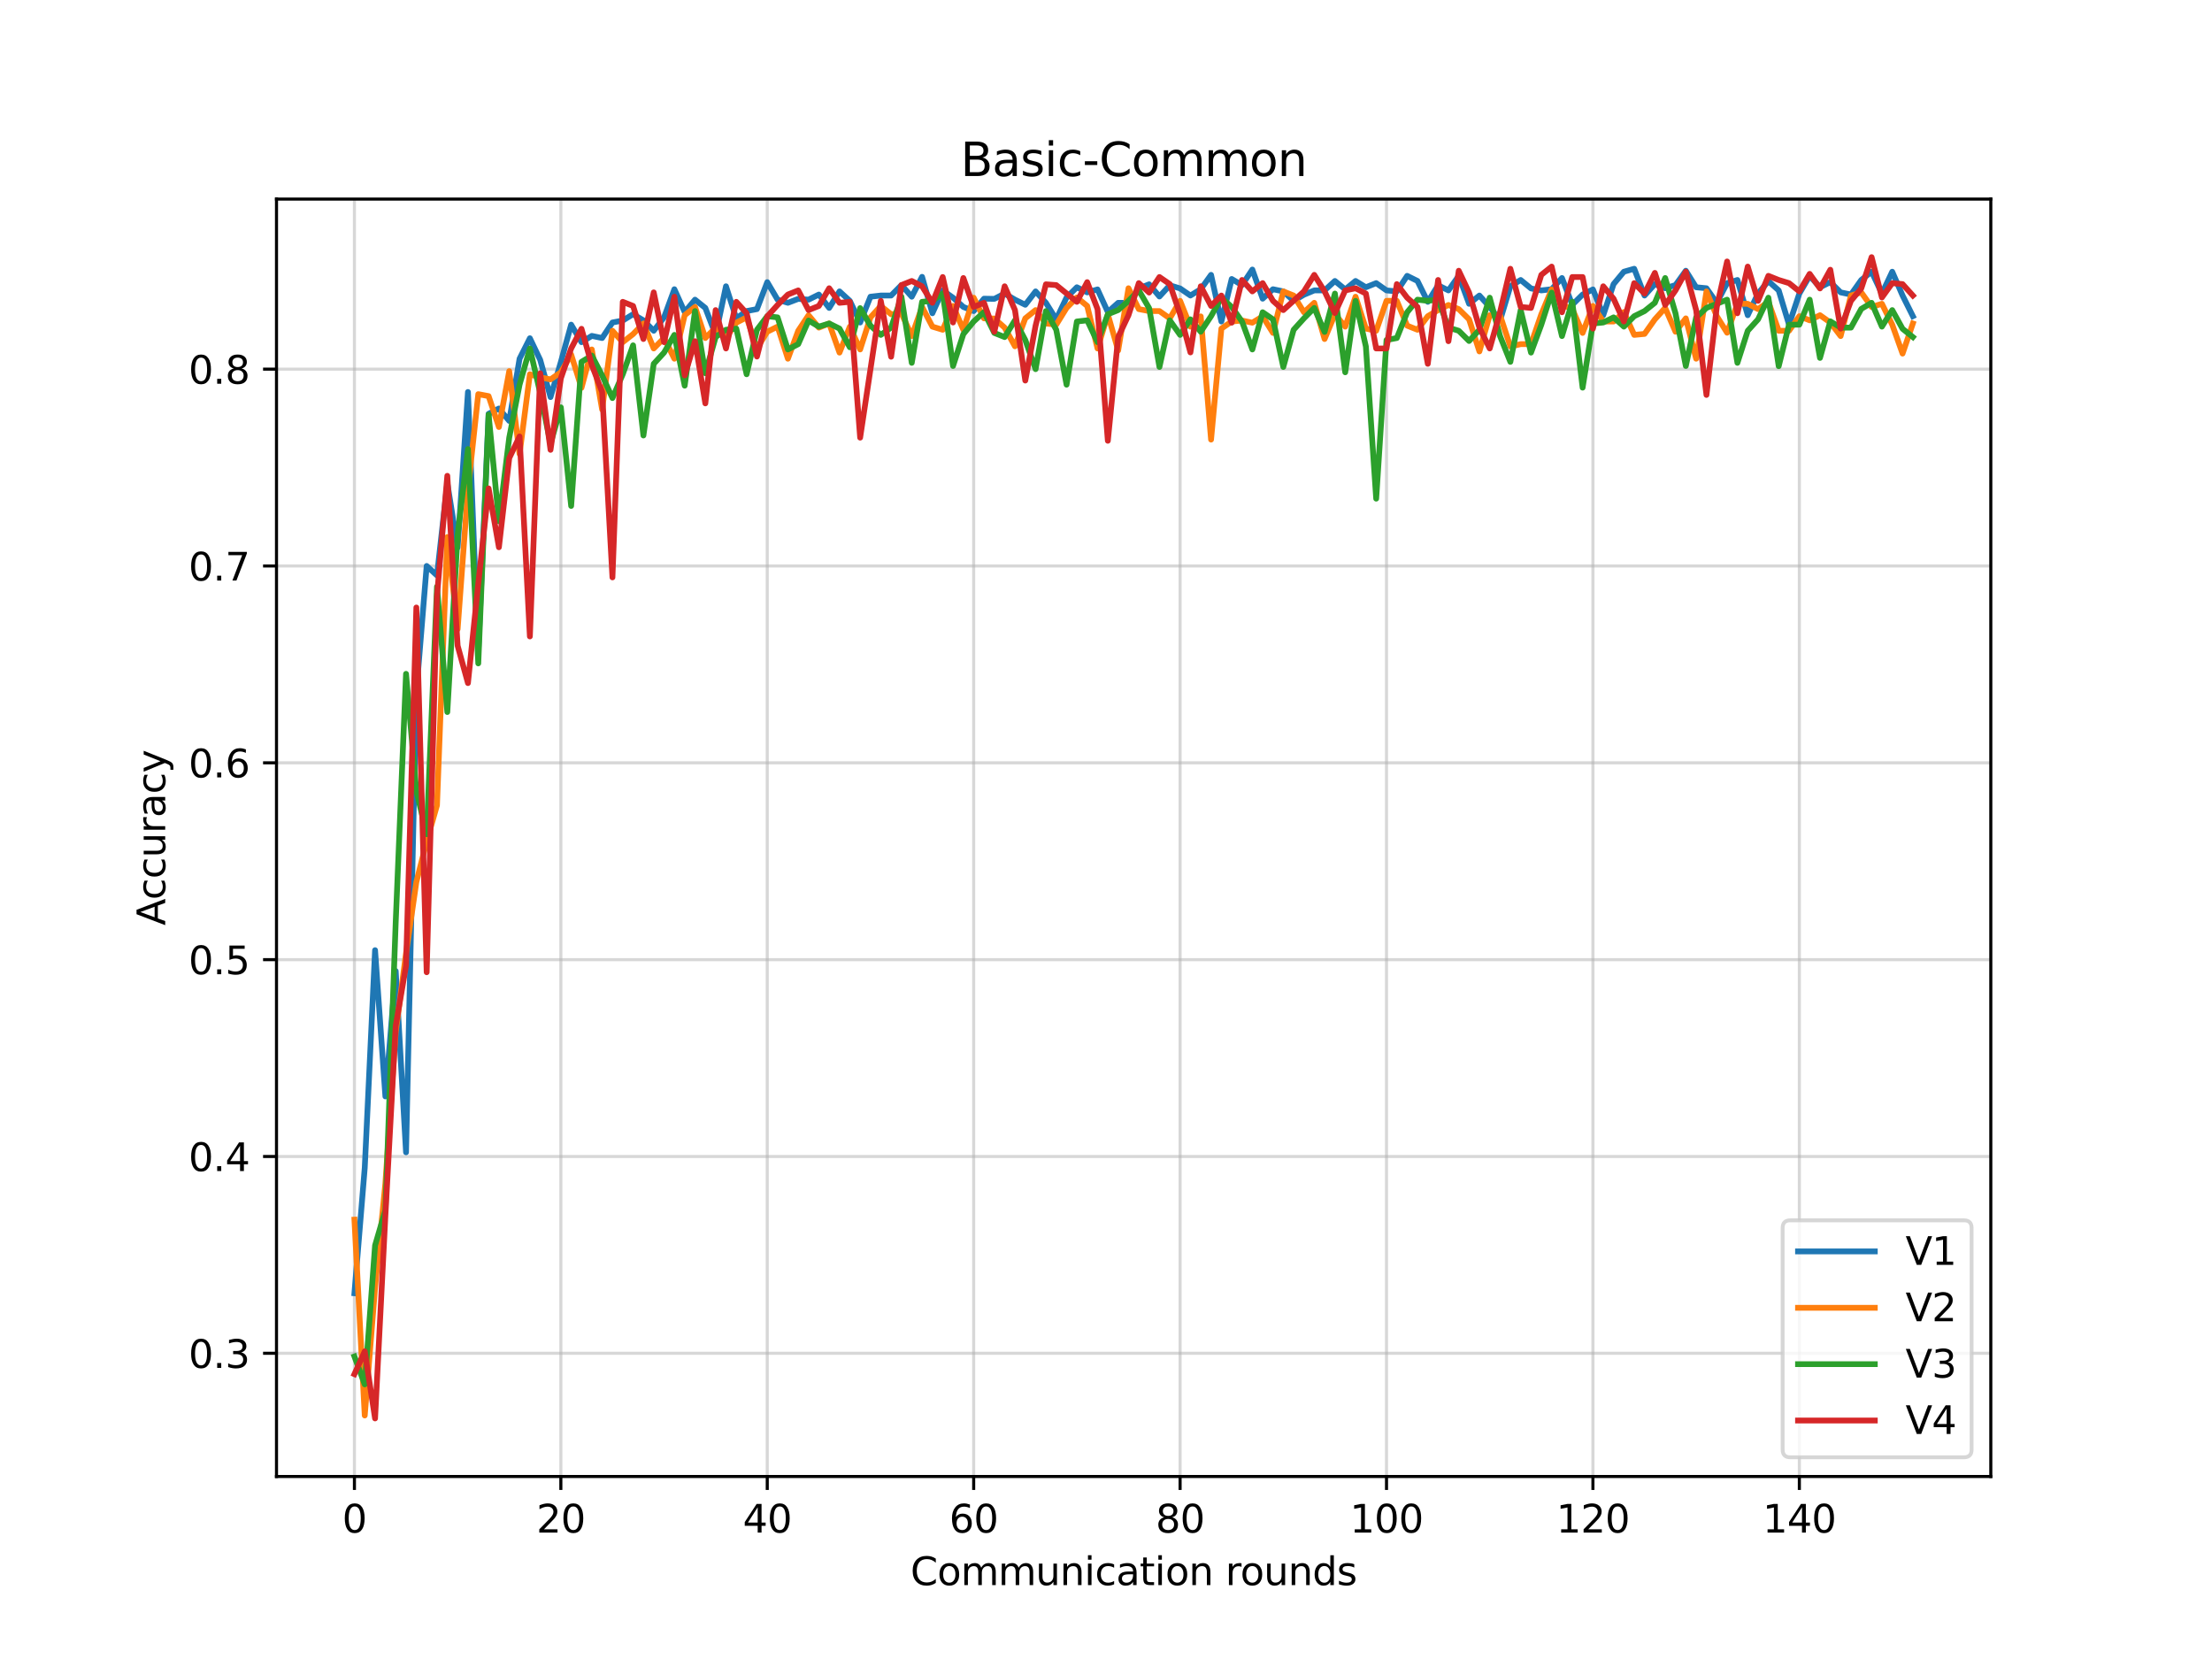 <?xml version="1.0" encoding="utf-8" standalone="no"?>
<!DOCTYPE svg PUBLIC "-//W3C//DTD SVG 1.1//EN"
  "http://www.w3.org/Graphics/SVG/1.1/DTD/svg11.dtd">
<svg xmlns:xlink="http://www.w3.org/1999/xlink" width="576pt" height="432pt" viewBox="0 0 576 432" xmlns="http://www.w3.org/2000/svg" version="1.1">
 <defs>
  <style type="text/css">*{stroke-linejoin: round; stroke-linecap: butt}</style>
 </defs>
 <g id="figure_1">
  <g id="patch_1">
   <path d="M 0 432 
L 576 432 
L 576 0 
L 0 0 
z
" style="fill: #ffffff"/>
  </g>
  <g id="axes_1">
   <g id="patch_2">
    <path d="M 72 384.48 
L 518.4 384.48 
L 518.4 51.84 
L 72 51.84 
z
" style="fill: #ffffff"/>
   </g>
   <g id="matplotlib.axis_1">
    <g id="xtick_1">
     <g id="line2d_1">
      <path d="M 92.291 384.48 
L 92.291 51.84 
" clip-path="url(#p4d7015eac1)" style="fill: none; stroke: #b0b0b0; stroke-opacity: 0.5; stroke-width: 0.8; stroke-linecap: square"/>
     </g>
     <g id="line2d_2">
      <defs>
       <path id="m3cfd0870b8" d="M 0 0 
L 0 3.5 
" style="stroke: #000000; stroke-width: 0.8"/>
      </defs>
      <g>
       <use xlink:href="#m3cfd0870b8" x="92.291" y="384.48" style="stroke: #000000; stroke-width: 0.8"/>
      </g>
     </g>
     <g id="text_1">
      <!-- 0 -->
      <g transform="translate(89.11 399.078) scale(0.1 -0.1)">
       <defs>
        <path id="DejaVuSans-30" d="M 2034 4250 
Q 1547 4250 1301 3770 
Q 1056 3291 1056 2328 
Q 1056 1369 1301 889 
Q 1547 409 2034 409 
Q 2525 409 2770 889 
Q 3016 1369 3016 2328 
Q 3016 3291 2770 3770 
Q 2525 4250 2034 4250 
z
M 2034 4750 
Q 2819 4750 3233 4129 
Q 3647 3509 3647 2328 
Q 3647 1150 3233 529 
Q 2819 -91 2034 -91 
Q 1250 -91 836 529 
Q 422 1150 422 2328 
Q 422 3509 836 4129 
Q 1250 4750 2034 4750 
z
" transform="scale(0.016)"/>
       </defs>
       <use xlink:href="#DejaVuSans-30"/>
      </g>
     </g>
    </g>
    <g id="xtick_2">
     <g id="line2d_3">
      <path d="M 146.042 384.48 
L 146.042 51.84 
" clip-path="url(#p4d7015eac1)" style="fill: none; stroke: #b0b0b0; stroke-opacity: 0.5; stroke-width: 0.8; stroke-linecap: square"/>
     </g>
     <g id="line2d_4">
      <g>
       <use xlink:href="#m3cfd0870b8" x="146.042" y="384.48" style="stroke: #000000; stroke-width: 0.8"/>
      </g>
     </g>
     <g id="text_2">
      <!-- 20 -->
      <g transform="translate(139.679 399.078) scale(0.1 -0.1)">
       <defs>
        <path id="DejaVuSans-32" d="M 1228 531 
L 3431 531 
L 3431 0 
L 469 0 
L 469 531 
Q 828 903 1448 1529 
Q 2069 2156 2228 2338 
Q 2531 2678 2651 2914 
Q 2772 3150 2772 3378 
Q 2772 3750 2511 3984 
Q 2250 4219 1831 4219 
Q 1534 4219 1204 4116 
Q 875 4013 500 3803 
L 500 4441 
Q 881 4594 1212 4672 
Q 1544 4750 1819 4750 
Q 2544 4750 2975 4387 
Q 3406 4025 3406 3419 
Q 3406 3131 3298 2873 
Q 3191 2616 2906 2266 
Q 2828 2175 2409 1742 
Q 1991 1309 1228 531 
z
" transform="scale(0.016)"/>
       </defs>
       <use xlink:href="#DejaVuSans-32"/>
       <use xlink:href="#DejaVuSans-30" x="63.623"/>
      </g>
     </g>
    </g>
    <g id="xtick_3">
     <g id="line2d_5">
      <path d="M 199.792 384.48 
L 199.792 51.84 
" clip-path="url(#p4d7015eac1)" style="fill: none; stroke: #b0b0b0; stroke-opacity: 0.5; stroke-width: 0.8; stroke-linecap: square"/>
     </g>
     <g id="line2d_6">
      <g>
       <use xlink:href="#m3cfd0870b8" x="199.792" y="384.48" style="stroke: #000000; stroke-width: 0.8"/>
      </g>
     </g>
     <g id="text_3">
      <!-- 40 -->
      <g transform="translate(193.43 399.078) scale(0.1 -0.1)">
       <defs>
        <path id="DejaVuSans-34" d="M 2419 4116 
L 825 1625 
L 2419 1625 
L 2419 4116 
z
M 2253 4666 
L 3047 4666 
L 3047 1625 
L 3713 1625 
L 3713 1100 
L 3047 1100 
L 3047 0 
L 2419 0 
L 2419 1100 
L 313 1100 
L 313 1709 
L 2253 4666 
z
" transform="scale(0.016)"/>
       </defs>
       <use xlink:href="#DejaVuSans-34"/>
       <use xlink:href="#DejaVuSans-30" x="63.623"/>
      </g>
     </g>
    </g>
    <g id="xtick_4">
     <g id="line2d_7">
      <path d="M 253.543 384.48 
L 253.543 51.84 
" clip-path="url(#p4d7015eac1)" style="fill: none; stroke: #b0b0b0; stroke-opacity: 0.5; stroke-width: 0.8; stroke-linecap: square"/>
     </g>
     <g id="line2d_8">
      <g>
       <use xlink:href="#m3cfd0870b8" x="253.543" y="384.48" style="stroke: #000000; stroke-width: 0.8"/>
      </g>
     </g>
     <g id="text_4">
      <!-- 60 -->
      <g transform="translate(247.181 399.078) scale(0.1 -0.1)">
       <defs>
        <path id="DejaVuSans-36" d="M 2113 2584 
Q 1688 2584 1439 2293 
Q 1191 2003 1191 1497 
Q 1191 994 1439 701 
Q 1688 409 2113 409 
Q 2538 409 2786 701 
Q 3034 994 3034 1497 
Q 3034 2003 2786 2293 
Q 2538 2584 2113 2584 
z
M 3366 4563 
L 3366 3988 
Q 3128 4100 2886 4159 
Q 2644 4219 2406 4219 
Q 1781 4219 1451 3797 
Q 1122 3375 1075 2522 
Q 1259 2794 1537 2939 
Q 1816 3084 2150 3084 
Q 2853 3084 3261 2657 
Q 3669 2231 3669 1497 
Q 3669 778 3244 343 
Q 2819 -91 2113 -91 
Q 1303 -91 875 529 
Q 447 1150 447 2328 
Q 447 3434 972 4092 
Q 1497 4750 2381 4750 
Q 2619 4750 2861 4703 
Q 3103 4656 3366 4563 
z
" transform="scale(0.016)"/>
       </defs>
       <use xlink:href="#DejaVuSans-36"/>
       <use xlink:href="#DejaVuSans-30" x="63.623"/>
      </g>
     </g>
    </g>
    <g id="xtick_5">
     <g id="line2d_9">
      <path d="M 307.294 384.48 
L 307.294 51.84 
" clip-path="url(#p4d7015eac1)" style="fill: none; stroke: #b0b0b0; stroke-opacity: 0.5; stroke-width: 0.8; stroke-linecap: square"/>
     </g>
     <g id="line2d_10">
      <g>
       <use xlink:href="#m3cfd0870b8" x="307.294" y="384.48" style="stroke: #000000; stroke-width: 0.8"/>
      </g>
     </g>
     <g id="text_5">
      <!-- 80 -->
      <g transform="translate(300.931 399.078) scale(0.1 -0.1)">
       <defs>
        <path id="DejaVuSans-38" d="M 2034 2216 
Q 1584 2216 1326 1975 
Q 1069 1734 1069 1313 
Q 1069 891 1326 650 
Q 1584 409 2034 409 
Q 2484 409 2743 651 
Q 3003 894 3003 1313 
Q 3003 1734 2745 1975 
Q 2488 2216 2034 2216 
z
M 1403 2484 
Q 997 2584 770 2862 
Q 544 3141 544 3541 
Q 544 4100 942 4425 
Q 1341 4750 2034 4750 
Q 2731 4750 3128 4425 
Q 3525 4100 3525 3541 
Q 3525 3141 3298 2862 
Q 3072 2584 2669 2484 
Q 3125 2378 3379 2068 
Q 3634 1759 3634 1313 
Q 3634 634 3220 271 
Q 2806 -91 2034 -91 
Q 1263 -91 848 271 
Q 434 634 434 1313 
Q 434 1759 690 2068 
Q 947 2378 1403 2484 
z
M 1172 3481 
Q 1172 3119 1398 2916 
Q 1625 2713 2034 2713 
Q 2441 2713 2670 2916 
Q 2900 3119 2900 3481 
Q 2900 3844 2670 4047 
Q 2441 4250 2034 4250 
Q 1625 4250 1398 4047 
Q 1172 3844 1172 3481 
z
" transform="scale(0.016)"/>
       </defs>
       <use xlink:href="#DejaVuSans-38"/>
       <use xlink:href="#DejaVuSans-30" x="63.623"/>
      </g>
     </g>
    </g>
    <g id="xtick_6">
     <g id="line2d_11">
      <path d="M 361.045 384.48 
L 361.045 51.84 
" clip-path="url(#p4d7015eac1)" style="fill: none; stroke: #b0b0b0; stroke-opacity: 0.5; stroke-width: 0.8; stroke-linecap: square"/>
     </g>
     <g id="line2d_12">
      <g>
       <use xlink:href="#m3cfd0870b8" x="361.045" y="384.48" style="stroke: #000000; stroke-width: 0.8"/>
      </g>
     </g>
     <g id="text_6">
      <!-- 100 -->
      <g transform="translate(351.501 399.078) scale(0.1 -0.1)">
       <defs>
        <path id="DejaVuSans-31" d="M 794 531 
L 1825 531 
L 1825 4091 
L 703 3866 
L 703 4441 
L 1819 4666 
L 2450 4666 
L 2450 531 
L 3481 531 
L 3481 0 
L 794 0 
L 794 531 
z
" transform="scale(0.016)"/>
       </defs>
       <use xlink:href="#DejaVuSans-31"/>
       <use xlink:href="#DejaVuSans-30" x="63.623"/>
       <use xlink:href="#DejaVuSans-30" x="127.246"/>
      </g>
     </g>
    </g>
    <g id="xtick_7">
     <g id="line2d_13">
      <path d="M 414.795 384.48 
L 414.795 51.84 
" clip-path="url(#p4d7015eac1)" style="fill: none; stroke: #b0b0b0; stroke-opacity: 0.5; stroke-width: 0.8; stroke-linecap: square"/>
     </g>
     <g id="line2d_14">
      <g>
       <use xlink:href="#m3cfd0870b8" x="414.795" y="384.48" style="stroke: #000000; stroke-width: 0.8"/>
      </g>
     </g>
     <g id="text_7">
      <!-- 120 -->
      <g transform="translate(405.252 399.078) scale(0.1 -0.1)">
       <use xlink:href="#DejaVuSans-31"/>
       <use xlink:href="#DejaVuSans-32" x="63.623"/>
       <use xlink:href="#DejaVuSans-30" x="127.246"/>
      </g>
     </g>
    </g>
    <g id="xtick_8">
     <g id="line2d_15">
      <path d="M 468.546 384.48 
L 468.546 51.84 
" clip-path="url(#p4d7015eac1)" style="fill: none; stroke: #b0b0b0; stroke-opacity: 0.5; stroke-width: 0.8; stroke-linecap: square"/>
     </g>
     <g id="line2d_16">
      <g>
       <use xlink:href="#m3cfd0870b8" x="468.546" y="384.48" style="stroke: #000000; stroke-width: 0.8"/>
      </g>
     </g>
     <g id="text_8">
      <!-- 140 -->
      <g transform="translate(459.002 399.078) scale(0.1 -0.1)">
       <use xlink:href="#DejaVuSans-31"/>
       <use xlink:href="#DejaVuSans-34" x="63.623"/>
       <use xlink:href="#DejaVuSans-30" x="127.246"/>
      </g>
     </g>
    </g>
    <g id="text_9">
     <!-- Communication rounds -->
     <g transform="translate(237.084 412.757) scale(0.1 -0.1)">
      <defs>
       <path id="DejaVuSans-43" d="M 4122 4306 
L 4122 3641 
Q 3803 3938 3442 4084 
Q 3081 4231 2675 4231 
Q 1875 4231 1450 3742 
Q 1025 3253 1025 2328 
Q 1025 1406 1450 917 
Q 1875 428 2675 428 
Q 3081 428 3442 575 
Q 3803 722 4122 1019 
L 4122 359 
Q 3791 134 3420 21 
Q 3050 -91 2638 -91 
Q 1578 -91 968 557 
Q 359 1206 359 2328 
Q 359 3453 968 4101 
Q 1578 4750 2638 4750 
Q 3056 4750 3426 4639 
Q 3797 4528 4122 4306 
z
" transform="scale(0.016)"/>
       <path id="DejaVuSans-6f" d="M 1959 3097 
Q 1497 3097 1228 2736 
Q 959 2375 959 1747 
Q 959 1119 1226 758 
Q 1494 397 1959 397 
Q 2419 397 2687 759 
Q 2956 1122 2956 1747 
Q 2956 2369 2687 2733 
Q 2419 3097 1959 3097 
z
M 1959 3584 
Q 2709 3584 3137 3096 
Q 3566 2609 3566 1747 
Q 3566 888 3137 398 
Q 2709 -91 1959 -91 
Q 1206 -91 779 398 
Q 353 888 353 1747 
Q 353 2609 779 3096 
Q 1206 3584 1959 3584 
z
" transform="scale(0.016)"/>
       <path id="DejaVuSans-6d" d="M 3328 2828 
Q 3544 3216 3844 3400 
Q 4144 3584 4550 3584 
Q 5097 3584 5394 3201 
Q 5691 2819 5691 2113 
L 5691 0 
L 5113 0 
L 5113 2094 
Q 5113 2597 4934 2840 
Q 4756 3084 4391 3084 
Q 3944 3084 3684 2787 
Q 3425 2491 3425 1978 
L 3425 0 
L 2847 0 
L 2847 2094 
Q 2847 2600 2669 2842 
Q 2491 3084 2119 3084 
Q 1678 3084 1418 2786 
Q 1159 2488 1159 1978 
L 1159 0 
L 581 0 
L 581 3500 
L 1159 3500 
L 1159 2956 
Q 1356 3278 1631 3431 
Q 1906 3584 2284 3584 
Q 2666 3584 2933 3390 
Q 3200 3197 3328 2828 
z
" transform="scale(0.016)"/>
       <path id="DejaVuSans-75" d="M 544 1381 
L 544 3500 
L 1119 3500 
L 1119 1403 
Q 1119 906 1312 657 
Q 1506 409 1894 409 
Q 2359 409 2629 706 
Q 2900 1003 2900 1516 
L 2900 3500 
L 3475 3500 
L 3475 0 
L 2900 0 
L 2900 538 
Q 2691 219 2414 64 
Q 2138 -91 1772 -91 
Q 1169 -91 856 284 
Q 544 659 544 1381 
z
M 1991 3584 
L 1991 3584 
z
" transform="scale(0.016)"/>
       <path id="DejaVuSans-6e" d="M 3513 2113 
L 3513 0 
L 2938 0 
L 2938 2094 
Q 2938 2591 2744 2837 
Q 2550 3084 2163 3084 
Q 1697 3084 1428 2787 
Q 1159 2491 1159 1978 
L 1159 0 
L 581 0 
L 581 3500 
L 1159 3500 
L 1159 2956 
Q 1366 3272 1645 3428 
Q 1925 3584 2291 3584 
Q 2894 3584 3203 3211 
Q 3513 2838 3513 2113 
z
" transform="scale(0.016)"/>
       <path id="DejaVuSans-69" d="M 603 3500 
L 1178 3500 
L 1178 0 
L 603 0 
L 603 3500 
z
M 603 4863 
L 1178 4863 
L 1178 4134 
L 603 4134 
L 603 4863 
z
" transform="scale(0.016)"/>
       <path id="DejaVuSans-63" d="M 3122 3366 
L 3122 2828 
Q 2878 2963 2633 3030 
Q 2388 3097 2138 3097 
Q 1578 3097 1268 2742 
Q 959 2388 959 1747 
Q 959 1106 1268 751 
Q 1578 397 2138 397 
Q 2388 397 2633 464 
Q 2878 531 3122 666 
L 3122 134 
Q 2881 22 2623 -34 
Q 2366 -91 2075 -91 
Q 1284 -91 818 406 
Q 353 903 353 1747 
Q 353 2603 823 3093 
Q 1294 3584 2113 3584 
Q 2378 3584 2631 3529 
Q 2884 3475 3122 3366 
z
" transform="scale(0.016)"/>
       <path id="DejaVuSans-61" d="M 2194 1759 
Q 1497 1759 1228 1600 
Q 959 1441 959 1056 
Q 959 750 1161 570 
Q 1363 391 1709 391 
Q 2188 391 2477 730 
Q 2766 1069 2766 1631 
L 2766 1759 
L 2194 1759 
z
M 3341 1997 
L 3341 0 
L 2766 0 
L 2766 531 
Q 2569 213 2275 61 
Q 1981 -91 1556 -91 
Q 1019 -91 701 211 
Q 384 513 384 1019 
Q 384 1609 779 1909 
Q 1175 2209 1959 2209 
L 2766 2209 
L 2766 2266 
Q 2766 2663 2505 2880 
Q 2244 3097 1772 3097 
Q 1472 3097 1187 3025 
Q 903 2953 641 2809 
L 641 3341 
Q 956 3463 1253 3523 
Q 1550 3584 1831 3584 
Q 2591 3584 2966 3190 
Q 3341 2797 3341 1997 
z
" transform="scale(0.016)"/>
       <path id="DejaVuSans-74" d="M 1172 4494 
L 1172 3500 
L 2356 3500 
L 2356 3053 
L 1172 3053 
L 1172 1153 
Q 1172 725 1289 603 
Q 1406 481 1766 481 
L 2356 481 
L 2356 0 
L 1766 0 
Q 1100 0 847 248 
Q 594 497 594 1153 
L 594 3053 
L 172 3053 
L 172 3500 
L 594 3500 
L 594 4494 
L 1172 4494 
z
" transform="scale(0.016)"/>
       <path id="DejaVuSans-20" transform="scale(0.016)"/>
       <path id="DejaVuSans-72" d="M 2631 2963 
Q 2534 3019 2420 3045 
Q 2306 3072 2169 3072 
Q 1681 3072 1420 2755 
Q 1159 2438 1159 1844 
L 1159 0 
L 581 0 
L 581 3500 
L 1159 3500 
L 1159 2956 
Q 1341 3275 1631 3429 
Q 1922 3584 2338 3584 
Q 2397 3584 2469 3576 
Q 2541 3569 2628 3553 
L 2631 2963 
z
" transform="scale(0.016)"/>
       <path id="DejaVuSans-64" d="M 2906 2969 
L 2906 4863 
L 3481 4863 
L 3481 0 
L 2906 0 
L 2906 525 
Q 2725 213 2448 61 
Q 2172 -91 1784 -91 
Q 1150 -91 751 415 
Q 353 922 353 1747 
Q 353 2572 751 3078 
Q 1150 3584 1784 3584 
Q 2172 3584 2448 3432 
Q 2725 3281 2906 2969 
z
M 947 1747 
Q 947 1113 1208 752 
Q 1469 391 1925 391 
Q 2381 391 2643 752 
Q 2906 1113 2906 1747 
Q 2906 2381 2643 2742 
Q 2381 3103 1925 3103 
Q 1469 3103 1208 2742 
Q 947 2381 947 1747 
z
" transform="scale(0.016)"/>
       <path id="DejaVuSans-73" d="M 2834 3397 
L 2834 2853 
Q 2591 2978 2328 3040 
Q 2066 3103 1784 3103 
Q 1356 3103 1142 2972 
Q 928 2841 928 2578 
Q 928 2378 1081 2264 
Q 1234 2150 1697 2047 
L 1894 2003 
Q 2506 1872 2764 1633 
Q 3022 1394 3022 966 
Q 3022 478 2636 193 
Q 2250 -91 1575 -91 
Q 1294 -91 989 -36 
Q 684 19 347 128 
L 347 722 
Q 666 556 975 473 
Q 1284 391 1588 391 
Q 1994 391 2212 530 
Q 2431 669 2431 922 
Q 2431 1156 2273 1281 
Q 2116 1406 1581 1522 
L 1381 1569 
Q 847 1681 609 1914 
Q 372 2147 372 2553 
Q 372 3047 722 3315 
Q 1072 3584 1716 3584 
Q 2034 3584 2315 3537 
Q 2597 3491 2834 3397 
z
" transform="scale(0.016)"/>
      </defs>
      <use xlink:href="#DejaVuSans-43"/>
      <use xlink:href="#DejaVuSans-6f" x="69.824"/>
      <use xlink:href="#DejaVuSans-6d" x="131.006"/>
      <use xlink:href="#DejaVuSans-6d" x="228.418"/>
      <use xlink:href="#DejaVuSans-75" x="325.83"/>
      <use xlink:href="#DejaVuSans-6e" x="389.209"/>
      <use xlink:href="#DejaVuSans-69" x="452.588"/>
      <use xlink:href="#DejaVuSans-63" x="480.371"/>
      <use xlink:href="#DejaVuSans-61" x="535.352"/>
      <use xlink:href="#DejaVuSans-74" x="596.631"/>
      <use xlink:href="#DejaVuSans-69" x="635.84"/>
      <use xlink:href="#DejaVuSans-6f" x="663.623"/>
      <use xlink:href="#DejaVuSans-6e" x="724.805"/>
      <use xlink:href="#DejaVuSans-20" x="788.184"/>
      <use xlink:href="#DejaVuSans-72" x="819.971"/>
      <use xlink:href="#DejaVuSans-6f" x="858.834"/>
      <use xlink:href="#DejaVuSans-75" x="920.016"/>
      <use xlink:href="#DejaVuSans-6e" x="983.395"/>
      <use xlink:href="#DejaVuSans-64" x="1046.773"/>
      <use xlink:href="#DejaVuSans-73" x="1110.25"/>
     </g>
    </g>
   </g>
   <g id="matplotlib.axis_2">
    <g id="ytick_1">
     <g id="line2d_17">
      <path d="M 72 352.395 
L 518.4 352.395 
" clip-path="url(#p4d7015eac1)" style="fill: none; stroke: #b0b0b0; stroke-opacity: 0.5; stroke-width: 0.8; stroke-linecap: square"/>
     </g>
     <g id="line2d_18">
      <defs>
       <path id="mf8d507450e" d="M 0 0 
L -3.5 0 
" style="stroke: #000000; stroke-width: 0.8"/>
      </defs>
      <g>
       <use xlink:href="#mf8d507450e" x="72" y="352.395" style="stroke: #000000; stroke-width: 0.8"/>
      </g>
     </g>
     <g id="text_10">
      <!-- 0.3 -->
      <g transform="translate(49.097 356.194) scale(0.1 -0.1)">
       <defs>
        <path id="DejaVuSans-2e" d="M 684 794 
L 1344 794 
L 1344 0 
L 684 0 
L 684 794 
z
" transform="scale(0.016)"/>
        <path id="DejaVuSans-33" d="M 2597 2516 
Q 3050 2419 3304 2112 
Q 3559 1806 3559 1356 
Q 3559 666 3084 287 
Q 2609 -91 1734 -91 
Q 1441 -91 1130 -33 
Q 819 25 488 141 
L 488 750 
Q 750 597 1062 519 
Q 1375 441 1716 441 
Q 2309 441 2620 675 
Q 2931 909 2931 1356 
Q 2931 1769 2642 2001 
Q 2353 2234 1838 2234 
L 1294 2234 
L 1294 2753 
L 1863 2753 
Q 2328 2753 2575 2939 
Q 2822 3125 2822 3475 
Q 2822 3834 2567 4026 
Q 2313 4219 1838 4219 
Q 1578 4219 1281 4162 
Q 984 4106 628 3988 
L 628 4550 
Q 988 4650 1302 4700 
Q 1616 4750 1894 4750 
Q 2613 4750 3031 4423 
Q 3450 4097 3450 3541 
Q 3450 3153 3228 2886 
Q 3006 2619 2597 2516 
z
" transform="scale(0.016)"/>
       </defs>
       <use xlink:href="#DejaVuSans-30"/>
       <use xlink:href="#DejaVuSans-2e" x="63.623"/>
       <use xlink:href="#DejaVuSans-33" x="95.41"/>
      </g>
     </g>
    </g>
    <g id="ytick_2">
     <g id="line2d_19">
      <path d="M 72 301.141 
L 518.4 301.141 
" clip-path="url(#p4d7015eac1)" style="fill: none; stroke: #b0b0b0; stroke-opacity: 0.5; stroke-width: 0.8; stroke-linecap: square"/>
     </g>
     <g id="line2d_20">
      <g>
       <use xlink:href="#mf8d507450e" x="72" y="301.141" style="stroke: #000000; stroke-width: 0.8"/>
      </g>
     </g>
     <g id="text_11">
      <!-- 0.4 -->
      <g transform="translate(49.097 304.94) scale(0.1 -0.1)">
       <use xlink:href="#DejaVuSans-30"/>
       <use xlink:href="#DejaVuSans-2e" x="63.623"/>
       <use xlink:href="#DejaVuSans-34" x="95.41"/>
      </g>
     </g>
    </g>
    <g id="ytick_3">
     <g id="line2d_21">
      <path d="M 72 249.886 
L 518.4 249.886 
" clip-path="url(#p4d7015eac1)" style="fill: none; stroke: #b0b0b0; stroke-opacity: 0.5; stroke-width: 0.8; stroke-linecap: square"/>
     </g>
     <g id="line2d_22">
      <g>
       <use xlink:href="#mf8d507450e" x="72" y="249.886" style="stroke: #000000; stroke-width: 0.8"/>
      </g>
     </g>
     <g id="text_12">
      <!-- 0.5 -->
      <g transform="translate(49.097 253.686) scale(0.1 -0.1)">
       <defs>
        <path id="DejaVuSans-35" d="M 691 4666 
L 3169 4666 
L 3169 4134 
L 1269 4134 
L 1269 2991 
Q 1406 3038 1543 3061 
Q 1681 3084 1819 3084 
Q 2600 3084 3056 2656 
Q 3513 2228 3513 1497 
Q 3513 744 3044 326 
Q 2575 -91 1722 -91 
Q 1428 -91 1123 -41 
Q 819 9 494 109 
L 494 744 
Q 775 591 1075 516 
Q 1375 441 1709 441 
Q 2250 441 2565 725 
Q 2881 1009 2881 1497 
Q 2881 1984 2565 2268 
Q 2250 2553 1709 2553 
Q 1456 2553 1204 2497 
Q 953 2441 691 2322 
L 691 4666 
z
" transform="scale(0.016)"/>
       </defs>
       <use xlink:href="#DejaVuSans-30"/>
       <use xlink:href="#DejaVuSans-2e" x="63.623"/>
       <use xlink:href="#DejaVuSans-35" x="95.41"/>
      </g>
     </g>
    </g>
    <g id="ytick_4">
     <g id="line2d_23">
      <path d="M 72 198.632 
L 518.4 198.632 
" clip-path="url(#p4d7015eac1)" style="fill: none; stroke: #b0b0b0; stroke-opacity: 0.5; stroke-width: 0.8; stroke-linecap: square"/>
     </g>
     <g id="line2d_24">
      <g>
       <use xlink:href="#mf8d507450e" x="72" y="198.632" style="stroke: #000000; stroke-width: 0.8"/>
      </g>
     </g>
     <g id="text_13">
      <!-- 0.6 -->
      <g transform="translate(49.097 202.431) scale(0.1 -0.1)">
       <use xlink:href="#DejaVuSans-30"/>
       <use xlink:href="#DejaVuSans-2e" x="63.623"/>
       <use xlink:href="#DejaVuSans-36" x="95.41"/>
      </g>
     </g>
    </g>
    <g id="ytick_5">
     <g id="line2d_25">
      <path d="M 72 147.378 
L 518.4 147.378 
" clip-path="url(#p4d7015eac1)" style="fill: none; stroke: #b0b0b0; stroke-opacity: 0.5; stroke-width: 0.8; stroke-linecap: square"/>
     </g>
     <g id="line2d_26">
      <g>
       <use xlink:href="#mf8d507450e" x="72" y="147.378" style="stroke: #000000; stroke-width: 0.8"/>
      </g>
     </g>
     <g id="text_14">
      <!-- 0.7 -->
      <g transform="translate(49.097 151.177) scale(0.1 -0.1)">
       <defs>
        <path id="DejaVuSans-37" d="M 525 4666 
L 3525 4666 
L 3525 4397 
L 1831 0 
L 1172 0 
L 2766 4134 
L 525 4134 
L 525 4666 
z
" transform="scale(0.016)"/>
       </defs>
       <use xlink:href="#DejaVuSans-30"/>
       <use xlink:href="#DejaVuSans-2e" x="63.623"/>
       <use xlink:href="#DejaVuSans-37" x="95.41"/>
      </g>
     </g>
    </g>
    <g id="ytick_6">
     <g id="line2d_27">
      <path d="M 72 96.124 
L 518.4 96.124 
" clip-path="url(#p4d7015eac1)" style="fill: none; stroke: #b0b0b0; stroke-opacity: 0.5; stroke-width: 0.8; stroke-linecap: square"/>
     </g>
     <g id="line2d_28">
      <g>
       <use xlink:href="#mf8d507450e" x="72" y="96.124" style="stroke: #000000; stroke-width: 0.8"/>
      </g>
     </g>
     <g id="text_15">
      <!-- 0.8 -->
      <g transform="translate(49.097 99.923) scale(0.1 -0.1)">
       <use xlink:href="#DejaVuSans-30"/>
       <use xlink:href="#DejaVuSans-2e" x="63.623"/>
       <use xlink:href="#DejaVuSans-38" x="95.41"/>
      </g>
     </g>
    </g>
    <g id="text_16">
     <!-- Accuracy -->
     <g transform="translate(43.017 240.988) rotate(-90) scale(0.1 -0.1)">
      <defs>
       <path id="DejaVuSans-41" d="M 2188 4044 
L 1331 1722 
L 3047 1722 
L 2188 4044 
z
M 1831 4666 
L 2547 4666 
L 4325 0 
L 3669 0 
L 3244 1197 
L 1141 1197 
L 716 0 
L 50 0 
L 1831 4666 
z
" transform="scale(0.016)"/>
       <path id="DejaVuSans-79" d="M 2059 -325 
Q 1816 -950 1584 -1140 
Q 1353 -1331 966 -1331 
L 506 -1331 
L 506 -850 
L 844 -850 
Q 1081 -850 1212 -737 
Q 1344 -625 1503 -206 
L 1606 56 
L 191 3500 
L 800 3500 
L 1894 763 
L 2988 3500 
L 3597 3500 
L 2059 -325 
z
" transform="scale(0.016)"/>
      </defs>
      <use xlink:href="#DejaVuSans-41"/>
      <use xlink:href="#DejaVuSans-63" x="66.658"/>
      <use xlink:href="#DejaVuSans-63" x="121.639"/>
      <use xlink:href="#DejaVuSans-75" x="176.619"/>
      <use xlink:href="#DejaVuSans-72" x="239.998"/>
      <use xlink:href="#DejaVuSans-61" x="281.111"/>
      <use xlink:href="#DejaVuSans-63" x="342.391"/>
      <use xlink:href="#DejaVuSans-79" x="397.371"/>
     </g>
    </g>
   </g>
   <g id="line2d_29">
    <path d="M 92.291 336.762 
L 94.978 304.113 
L 97.666 247.426 
L 100.354 285.508 
L 103.041 252.859 
L 105.729 300.064 
L 108.416 180.283 
L 111.104 147.378 
L 113.791 149.838 
L 116.479 125.8 
L 119.166 142.56 
L 121.854 102.069 
L 124.541 169.776 
L 127.229 107.758 
L 129.916 106.375 
L 132.604 109.604 
L 135.292 93.407 
L 137.979 88.077 
L 140.667 93.715 
L 143.354 103.402 
L 146.042 94.279 
L 148.729 84.54 
L 151.417 89.102 
L 154.104 87.462 
L 156.792 88.025 
L 159.479 83.976 
L 162.167 83.464 
L 164.854 81.824 
L 167.542 83.413 
L 170.23 86.129 
L 172.917 82.644 
L 175.605 75.314 
L 178.292 81.26 
L 180.98 78.031 
L 183.667 80.184 
L 186.355 87.205 
L 189.042 74.546 
L 191.73 82.9 
L 194.417 81.004 
L 197.105 80.491 
L 199.792 73.469 
L 202.48 78.031 
L 205.167 78.851 
L 207.855 77.826 
L 210.543 78.031 
L 213.23 76.698 
L 215.918 80.184 
L 218.605 75.878 
L 221.293 78.338 
L 223.98 83.976 
L 226.668 77.262 
L 229.355 76.955 
L 232.043 76.955 
L 234.73 74.238 
L 237.418 77.262 
L 240.105 72.085 
L 242.793 81.567 
L 245.481 75.622 
L 248.168 77.518 
L 250.856 79.927 
L 253.543 81.004 
L 256.231 77.775 
L 258.918 77.826 
L 261.606 76.442 
L 264.293 78.031 
L 266.981 79.364 
L 269.668 75.878 
L 272.356 78.851 
L 275.043 83.156 
L 277.731 77.467 
L 280.419 74.802 
L 283.106 76.135 
L 285.794 75.366 
L 288.481 81.26 
L 291.169 78.851 
L 293.856 78.851 
L 296.544 75.109 
L 299.231 74.033 
L 301.919 77.211 
L 304.606 74.289 
L 307.294 75.109 
L 309.981 76.955 
L 312.669 75.314 
L 315.357 71.573 
L 318.044 83.72 
L 320.732 72.649 
L 323.419 74.238 
L 326.107 70.189 
L 328.794 77.775 
L 331.482 75.314 
L 334.169 75.878 
L 336.857 78.338 
L 339.544 76.75 
L 342.232 75.622 
L 344.919 75.622 
L 347.607 73.162 
L 350.295 75.366 
L 352.982 73.162 
L 355.67 74.802 
L 358.357 73.726 
L 361.045 75.622 
L 363.732 75.878 
L 366.42 71.829 
L 369.107 73.162 
L 371.795 78.595 
L 374.482 74.289 
L 377.17 75.622 
L 379.857 71.829 
L 382.545 79.107 
L 385.233 76.955 
L 387.92 79.927 
L 390.608 83.464 
L 393.295 74.546 
L 395.983 72.905 
L 398.67 75.109 
L 401.358 75.622 
L 404.045 75.314 
L 406.733 72.393 
L 409.42 79.364 
L 412.108 76.698 
L 414.795 75.366 
L 417.483 82.08 
L 420.171 73.982 
L 422.858 70.753 
L 425.546 69.984 
L 428.233 76.955 
L 430.921 73.982 
L 433.608 75.058 
L 436.296 74.238 
L 438.983 70.497 
L 441.671 74.802 
L 444.358 75.058 
L 447.046 78.851 
L 449.733 73.726 
L 452.421 72.905 
L 455.108 82.08 
L 457.796 76.391 
L 460.484 73.213 
L 463.171 75.622 
L 465.859 84.54 
L 468.546 76.442 
L 471.234 71.829 
L 473.921 74.802 
L 476.609 73.469 
L 479.296 76.135 
L 481.984 76.698 
L 484.671 72.905 
L 487.359 70.753 
L 490.046 76.442 
L 492.734 70.753 
L 495.422 76.955 
L 498.109 82.336 
L 498.109 82.336 
" clip-path="url(#p4d7015eac1)" style="fill: none; stroke: #1f77b4; stroke-width: 1.5; stroke-linecap: square"/>
   </g>
   <g id="line2d_30">
    <path d="M 92.291 317.593 
L 94.978 368.591 
L 97.666 335.378 
L 100.354 308.162 
L 103.041 268.748 
L 105.729 248.246 
L 108.416 229.692 
L 111.104 219.134 
L 113.791 209.703 
L 116.479 139.844 
L 119.166 163.831 
L 121.854 127.44 
L 124.541 102.633 
L 127.229 103.145 
L 129.916 111.192 
L 132.604 96.636 
L 135.292 118.214 
L 137.979 97.456 
L 140.667 98.276 
L 143.354 98.789 
L 146.042 96.944 
L 148.729 92.331 
L 151.417 100.993 
L 154.104 90.998 
L 156.792 106.631 
L 159.479 86.129 
L 162.167 89.102 
L 164.854 87 
L 167.542 84.233 
L 170.23 90.742 
L 172.917 88.025 
L 175.605 93.407 
L 178.292 82.08 
L 180.98 79.927 
L 183.667 88.025 
L 186.355 85.309 
L 189.042 88.025 
L 191.73 84.028 
L 194.417 82.644 
L 197.105 90.742 
L 199.792 86.385 
L 202.48 85.053 
L 205.167 93.407 
L 207.855 86.129 
L 210.543 82.08 
L 213.23 85.309 
L 215.918 84.233 
L 218.605 91.818 
L 221.293 85.053 
L 223.98 90.998 
L 226.668 82.644 
L 229.355 79.671 
L 232.043 81.824 
L 234.73 81.567 
L 237.418 87.513 
L 240.105 79.927 
L 242.793 85.053 
L 245.481 85.873 
L 248.168 79.671 
L 250.856 85.873 
L 253.543 77.518 
L 256.231 82.9 
L 258.918 82.951 
L 261.606 85.309 
L 264.293 90.178 
L 266.981 82.9 
L 269.668 80.747 
L 272.356 84.233 
L 275.043 84.54 
L 277.731 80.184 
L 280.419 77.467 
L 283.106 79.671 
L 285.794 90.742 
L 288.481 81.875 
L 291.169 91.255 
L 293.856 75.058 
L 296.544 80.491 
L 299.231 81.004 
L 301.919 81.004 
L 304.606 82.9 
L 307.294 78.338 
L 309.981 85.053 
L 312.669 82.388 
L 315.357 114.473 
L 318.044 85.565 
L 320.732 83.72 
L 323.419 83.464 
L 326.107 84.028 
L 328.794 82.388 
L 331.482 86.693 
L 334.169 75.878 
L 336.857 76.955 
L 339.544 81.311 
L 342.232 78.851 
L 344.919 88.282 
L 347.607 81.824 
L 350.295 85.053 
L 352.982 77.262 
L 355.67 85.565 
L 358.357 86.129 
L 361.045 78.338 
L 363.732 78.338 
L 366.42 84.796 
L 369.107 85.873 
L 371.795 82.336 
L 374.482 80.747 
L 377.17 79.415 
L 379.857 80.491 
L 382.545 83.156 
L 385.233 91.511 
L 387.92 82.08 
L 390.608 82.08 
L 393.295 90.229 
L 395.983 89.614 
L 398.67 89.614 
L 401.358 81.824 
L 404.045 75.366 
L 406.733 79.415 
L 409.42 80.44 
L 412.108 86.693 
L 414.795 79.671 
L 417.483 83.72 
L 420.171 83.72 
L 422.858 81.26 
L 425.546 87.205 
L 428.233 86.949 
L 430.921 83.156 
L 433.608 80.184 
L 436.296 86.385 
L 438.983 82.9 
L 441.671 93.407 
L 444.358 75.878 
L 447.046 82.336 
L 449.733 86.642 
L 452.421 79.107 
L 455.108 79.107 
L 457.796 80.491 
L 460.484 78.595 
L 463.171 86.129 
L 465.859 86.129 
L 468.546 82.336 
L 471.234 83.413 
L 473.921 82.08 
L 476.609 83.976 
L 479.296 87.513 
L 481.984 76.955 
L 484.671 76.135 
L 487.359 79.927 
L 490.046 79.107 
L 492.734 84.54 
L 495.422 92.075 
L 498.109 84.233 
L 498.109 84.233 
" clip-path="url(#p4d7015eac1)" style="fill: none; stroke: #ff7f0e; stroke-width: 1.5; stroke-linecap: square"/>
   </g>
   <g id="line2d_31">
    <path d="M 92.291 353.215 
L 94.978 360.493 
L 97.666 324.308 
L 100.354 315.133 
L 103.041 240.148 
L 105.729 175.465 
L 108.416 205.91 
L 111.104 217.237 
L 113.791 152.76 
L 116.479 185.409 
L 119.166 139.331 
L 121.854 116.933 
L 124.541 172.749 
L 127.229 107.963 
L 129.916 135.743 
L 132.604 113.96 
L 135.292 100.173 
L 137.979 90.742 
L 140.667 102.325 
L 143.354 115.549 
L 146.042 106.067 
L 148.729 131.745 
L 151.417 94.227 
L 154.104 92.587 
L 156.792 97.764 
L 159.479 103.658 
L 162.167 97.456 
L 164.854 89.922 
L 167.542 113.396 
L 170.23 94.74 
L 172.917 91.818 
L 175.605 87.205 
L 178.292 100.429 
L 180.98 81.004 
L 183.667 97.2 
L 186.355 87.769 
L 189.042 85.873 
L 191.73 85.565 
L 194.417 97.456 
L 197.105 85.873 
L 199.792 82.336 
L 202.48 82.644 
L 205.167 90.998 
L 207.855 89.614 
L 210.543 83.464 
L 213.23 85.053 
L 215.918 84.233 
L 218.605 85.565 
L 221.293 90.434 
L 223.98 80.235 
L 226.668 84.796 
L 229.355 87.205 
L 232.043 85.309 
L 234.73 77.262 
L 237.418 94.484 
L 240.105 78.595 
L 242.793 78.338 
L 245.481 76.391 
L 248.168 95.304 
L 250.856 87 
L 253.543 83.72 
L 256.231 81.26 
L 258.918 86.693 
L 261.606 87.769 
L 264.293 83.413 
L 266.981 88.538 
L 269.668 96.124 
L 272.356 81.004 
L 275.043 85.873 
L 277.731 100.173 
L 280.419 83.72 
L 283.106 83.413 
L 285.794 89.102 
L 288.481 81.824 
L 291.169 80.747 
L 293.856 78.338 
L 296.544 75.622 
L 299.231 80.235 
L 301.919 95.56 
L 304.606 83.413 
L 307.294 87.205 
L 309.981 83.156 
L 312.669 86.385 
L 315.357 82.336 
L 318.044 77.518 
L 320.732 79.927 
L 323.419 83.72 
L 326.107 90.998 
L 328.794 81.311 
L 331.482 83.156 
L 334.169 95.56 
L 336.857 85.873 
L 339.544 82.9 
L 342.232 80.184 
L 344.919 86.437 
L 347.607 76.442 
L 350.295 96.944 
L 352.982 78.338 
L 355.67 90.229 
L 358.357 129.849 
L 361.045 88.538 
L 363.732 88.025 
L 366.42 81.311 
L 369.107 78.031 
L 371.795 78.338 
L 374.482 78.031 
L 377.17 85.309 
L 379.857 86.129 
L 382.545 88.794 
L 385.233 85.873 
L 387.92 77.518 
L 390.608 87.513 
L 393.295 94.227 
L 395.983 80.747 
L 398.67 91.818 
L 401.358 84.54 
L 404.045 76.186 
L 406.733 87.513 
L 409.42 78.595 
L 412.108 100.942 
L 414.795 84.233 
L 417.483 83.976 
L 420.171 82.644 
L 422.858 85.053 
L 425.546 82.336 
L 428.233 81.004 
L 430.921 78.851 
L 433.608 72.393 
L 436.296 81.567 
L 438.983 95.304 
L 441.671 82.644 
L 444.358 80.184 
L 449.733 78.031 
L 452.421 94.484 
L 455.108 86.129 
L 457.796 83.156 
L 460.484 77.518 
L 463.171 95.355 
L 465.859 84.54 
L 468.546 84.54 
L 471.234 78.031 
L 473.921 93.202 
L 476.609 83.669 
L 479.296 85.309 
L 481.984 85.309 
L 484.671 80.44 
L 487.359 78.851 
L 490.046 85.053 
L 492.734 80.747 
L 495.422 85.617 
L 498.109 87.769 
L 498.109 87.769 
" clip-path="url(#p4d7015eac1)" style="fill: none; stroke: #2ca02c; stroke-width: 1.5; stroke-linecap: square"/>
   </g>
   <g id="line2d_32">
    <path d="M 92.291 357.828 
L 94.978 351.882 
L 97.666 369.36 
L 100.354 316.517 
L 103.041 267.159 
L 105.729 251.475 
L 108.416 158.193 
L 111.104 253.167 
L 113.791 155.22 
L 116.479 123.903 
L 119.166 168.136 
L 121.854 177.874 
L 124.541 151.991 
L 127.229 127.184 
L 129.916 142.509 
L 132.604 119.291 
L 135.292 113.653 
L 137.979 165.727 
L 140.667 97.2 
L 143.354 117.138 
L 146.042 98.533 
L 148.729 90.742 
L 151.417 85.617 
L 154.104 95.047 
L 156.792 102.069 
L 159.479 150.351 
L 162.167 78.595 
L 164.854 79.671 
L 167.542 88.282 
L 170.23 76.135 
L 172.917 89.102 
L 175.605 77.262 
L 178.292 97.764 
L 180.98 88.846 
L 183.667 105.042 
L 186.355 80.747 
L 189.042 90.742 
L 191.73 78.595 
L 194.417 81.567 
L 197.105 92.843 
L 199.792 82.388 
L 202.48 79.415 
L 205.167 76.698 
L 207.855 75.622 
L 210.543 80.747 
L 213.23 79.671 
L 215.918 75.058 
L 218.605 78.851 
L 221.293 78.595 
L 223.98 113.96 
L 229.355 78.338 
L 232.043 92.895 
L 234.73 74.238 
L 237.418 73.162 
L 240.105 74.546 
L 242.793 78.851 
L 245.481 72.137 
L 248.168 83.976 
L 250.856 72.393 
L 253.543 79.927 
L 256.231 78.851 
L 258.918 86.385 
L 261.606 74.546 
L 264.293 80.747 
L 266.981 99.096 
L 269.668 84.796 
L 272.356 74.033 
L 275.043 74.238 
L 280.419 78.595 
L 283.106 73.469 
L 285.794 80.491 
L 288.481 114.78 
L 291.169 87.769 
L 293.856 82.08 
L 296.544 73.726 
L 299.231 76.186 
L 301.919 72.137 
L 304.606 73.982 
L 307.294 81.824 
L 309.981 91.767 
L 312.669 74.546 
L 315.357 79.671 
L 318.044 76.955 
L 320.732 84.028 
L 323.419 72.905 
L 326.107 75.878 
L 328.794 73.726 
L 331.482 78.338 
L 334.169 80.747 
L 339.544 75.878 
L 342.232 71.573 
L 344.919 75.878 
L 347.607 81.516 
L 350.295 75.622 
L 352.982 75.058 
L 355.67 76.442 
L 358.357 90.742 
L 361.045 90.742 
L 363.732 73.982 
L 366.42 77.518 
L 369.107 79.927 
L 371.795 94.74 
L 374.482 72.905 
L 377.17 88.846 
L 379.857 70.497 
L 382.545 76.186 
L 385.233 85.309 
L 387.92 90.742 
L 390.608 81.26 
L 393.295 69.984 
L 395.983 79.927 
L 398.67 80.184 
L 401.358 71.573 
L 404.045 69.42 
L 406.733 81.311 
L 409.42 72.137 
L 412.108 72.137 
L 414.795 85.565 
L 417.483 74.546 
L 420.171 77.775 
L 422.858 83.72 
L 425.546 73.726 
L 428.233 76.442 
L 430.921 71.06 
L 433.608 79.415 
L 436.296 75.622 
L 438.983 70.753 
L 441.671 80.747 
L 444.358 102.838 
L 447.046 79.927 
L 449.733 68.088 
L 452.421 81.567 
L 455.108 69.42 
L 457.796 78.338 
L 460.484 71.829 
L 463.171 72.905 
L 465.859 73.726 
L 468.546 75.878 
L 471.234 71.317 
L 473.921 75.109 
L 476.609 70.24 
L 479.296 85.565 
L 481.984 78.338 
L 484.671 75.109 
L 487.359 66.96 
L 490.046 77.467 
L 492.734 73.726 
L 495.422 73.982 
L 498.109 76.955 
L 498.109 76.955 
" clip-path="url(#p4d7015eac1)" style="fill: none; stroke: #d62728; stroke-width: 1.5; stroke-linecap: square"/>
   </g>
   <g id="patch_3">
    <path d="M 72 384.48 
L 72 51.84 
" style="fill: none; stroke: #000000; stroke-width: 0.8; stroke-linejoin: miter; stroke-linecap: square"/>
   </g>
   <g id="patch_4">
    <path d="M 518.4 384.48 
L 518.4 51.84 
" style="fill: none; stroke: #000000; stroke-width: 0.8; stroke-linejoin: miter; stroke-linecap: square"/>
   </g>
   <g id="patch_5">
    <path d="M 72 384.48 
L 518.4 384.48 
" style="fill: none; stroke: #000000; stroke-width: 0.8; stroke-linejoin: miter; stroke-linecap: square"/>
   </g>
   <g id="patch_6">
    <path d="M 72 51.84 
L 518.4 51.84 
" style="fill: none; stroke: #000000; stroke-width: 0.8; stroke-linejoin: miter; stroke-linecap: square"/>
   </g>
   <g id="text_17">
    <!-- Basic-Common -->
    <g transform="translate(250.127 45.84) scale(0.12 -0.12)">
     <defs>
      <path id="DejaVuSans-42" d="M 1259 2228 
L 1259 519 
L 2272 519 
Q 2781 519 3026 730 
Q 3272 941 3272 1375 
Q 3272 1813 3026 2020 
Q 2781 2228 2272 2228 
L 1259 2228 
z
M 1259 4147 
L 1259 2741 
L 2194 2741 
Q 2656 2741 2882 2914 
Q 3109 3088 3109 3444 
Q 3109 3797 2882 3972 
Q 2656 4147 2194 4147 
L 1259 4147 
z
M 628 4666 
L 2241 4666 
Q 2963 4666 3353 4366 
Q 3744 4066 3744 3513 
Q 3744 3084 3544 2831 
Q 3344 2578 2956 2516 
Q 3422 2416 3680 2098 
Q 3938 1781 3938 1306 
Q 3938 681 3513 340 
Q 3088 0 2303 0 
L 628 0 
L 628 4666 
z
" transform="scale(0.016)"/>
      <path id="DejaVuSans-2d" d="M 313 2009 
L 1997 2009 
L 1997 1497 
L 313 1497 
L 313 2009 
z
" transform="scale(0.016)"/>
     </defs>
     <use xlink:href="#DejaVuSans-42"/>
     <use xlink:href="#DejaVuSans-61" x="68.604"/>
     <use xlink:href="#DejaVuSans-73" x="129.883"/>
     <use xlink:href="#DejaVuSans-69" x="181.982"/>
     <use xlink:href="#DejaVuSans-63" x="209.766"/>
     <use xlink:href="#DejaVuSans-2d" x="264.746"/>
     <use xlink:href="#DejaVuSans-43" x="300.83"/>
     <use xlink:href="#DejaVuSans-6f" x="370.654"/>
     <use xlink:href="#DejaVuSans-6d" x="431.836"/>
     <use xlink:href="#DejaVuSans-6d" x="529.248"/>
     <use xlink:href="#DejaVuSans-6f" x="626.66"/>
     <use xlink:href="#DejaVuSans-6e" x="687.842"/>
    </g>
   </g>
   <g id="legend_1">
    <g id="patch_7">
     <path d="M 466.197 379.48 
L 511.4 379.48 
Q 513.4 379.48 513.4 377.48 
L 513.4 319.767 
Q 513.4 317.767 511.4 317.767 
L 466.197 317.767 
Q 464.197 317.767 464.197 319.767 
L 464.197 377.48 
Q 464.197 379.48 466.197 379.48 
z
" style="fill: #ffffff; opacity: 0.8; stroke: #cccccc; stroke-linejoin: miter"/>
    </g>
    <g id="line2d_33">
     <path d="M 468.197 325.866 
L 478.197 325.866 
L 488.197 325.866 
" style="fill: none; stroke: #1f77b4; stroke-width: 1.5; stroke-linecap: square"/>
    </g>
    <g id="text_18">
     <!-- V1 -->
     <g transform="translate(496.197 329.366) scale(0.1 -0.1)">
      <defs>
       <path id="DejaVuSans-56" d="M 1831 0 
L 50 4666 
L 709 4666 
L 2188 738 
L 3669 4666 
L 4325 4666 
L 2547 0 
L 1831 0 
z
" transform="scale(0.016)"/>
      </defs>
      <use xlink:href="#DejaVuSans-56"/>
      <use xlink:href="#DejaVuSans-31" x="68.408"/>
     </g>
    </g>
    <g id="line2d_34">
     <path d="M 468.197 340.544 
L 478.197 340.544 
L 488.197 340.544 
" style="fill: none; stroke: #ff7f0e; stroke-width: 1.5; stroke-linecap: square"/>
    </g>
    <g id="text_19">
     <!-- V2 -->
     <g transform="translate(496.197 344.044) scale(0.1 -0.1)">
      <use xlink:href="#DejaVuSans-56"/>
      <use xlink:href="#DejaVuSans-32" x="68.408"/>
     </g>
    </g>
    <g id="line2d_35">
     <path d="M 468.197 355.222 
L 478.197 355.222 
L 488.197 355.222 
" style="fill: none; stroke: #2ca02c; stroke-width: 1.5; stroke-linecap: square"/>
    </g>
    <g id="text_20">
     <!-- V3 -->
     <g transform="translate(496.197 358.722) scale(0.1 -0.1)">
      <use xlink:href="#DejaVuSans-56"/>
      <use xlink:href="#DejaVuSans-33" x="68.408"/>
     </g>
    </g>
    <g id="line2d_36">
     <path d="M 468.197 369.9 
L 478.197 369.9 
L 488.197 369.9 
" style="fill: none; stroke: #d62728; stroke-width: 1.5; stroke-linecap: square"/>
    </g>
    <g id="text_21">
     <!-- V4 -->
     <g transform="translate(496.197 373.4) scale(0.1 -0.1)">
      <use xlink:href="#DejaVuSans-56"/>
      <use xlink:href="#DejaVuSans-34" x="68.408"/>
     </g>
    </g>
   </g>
  </g>
 </g>
 <defs>
  <clipPath id="p4d7015eac1">
   <rect x="72" y="51.84" width="446.4" height="332.64"/>
  </clipPath>
 </defs>
</svg>
